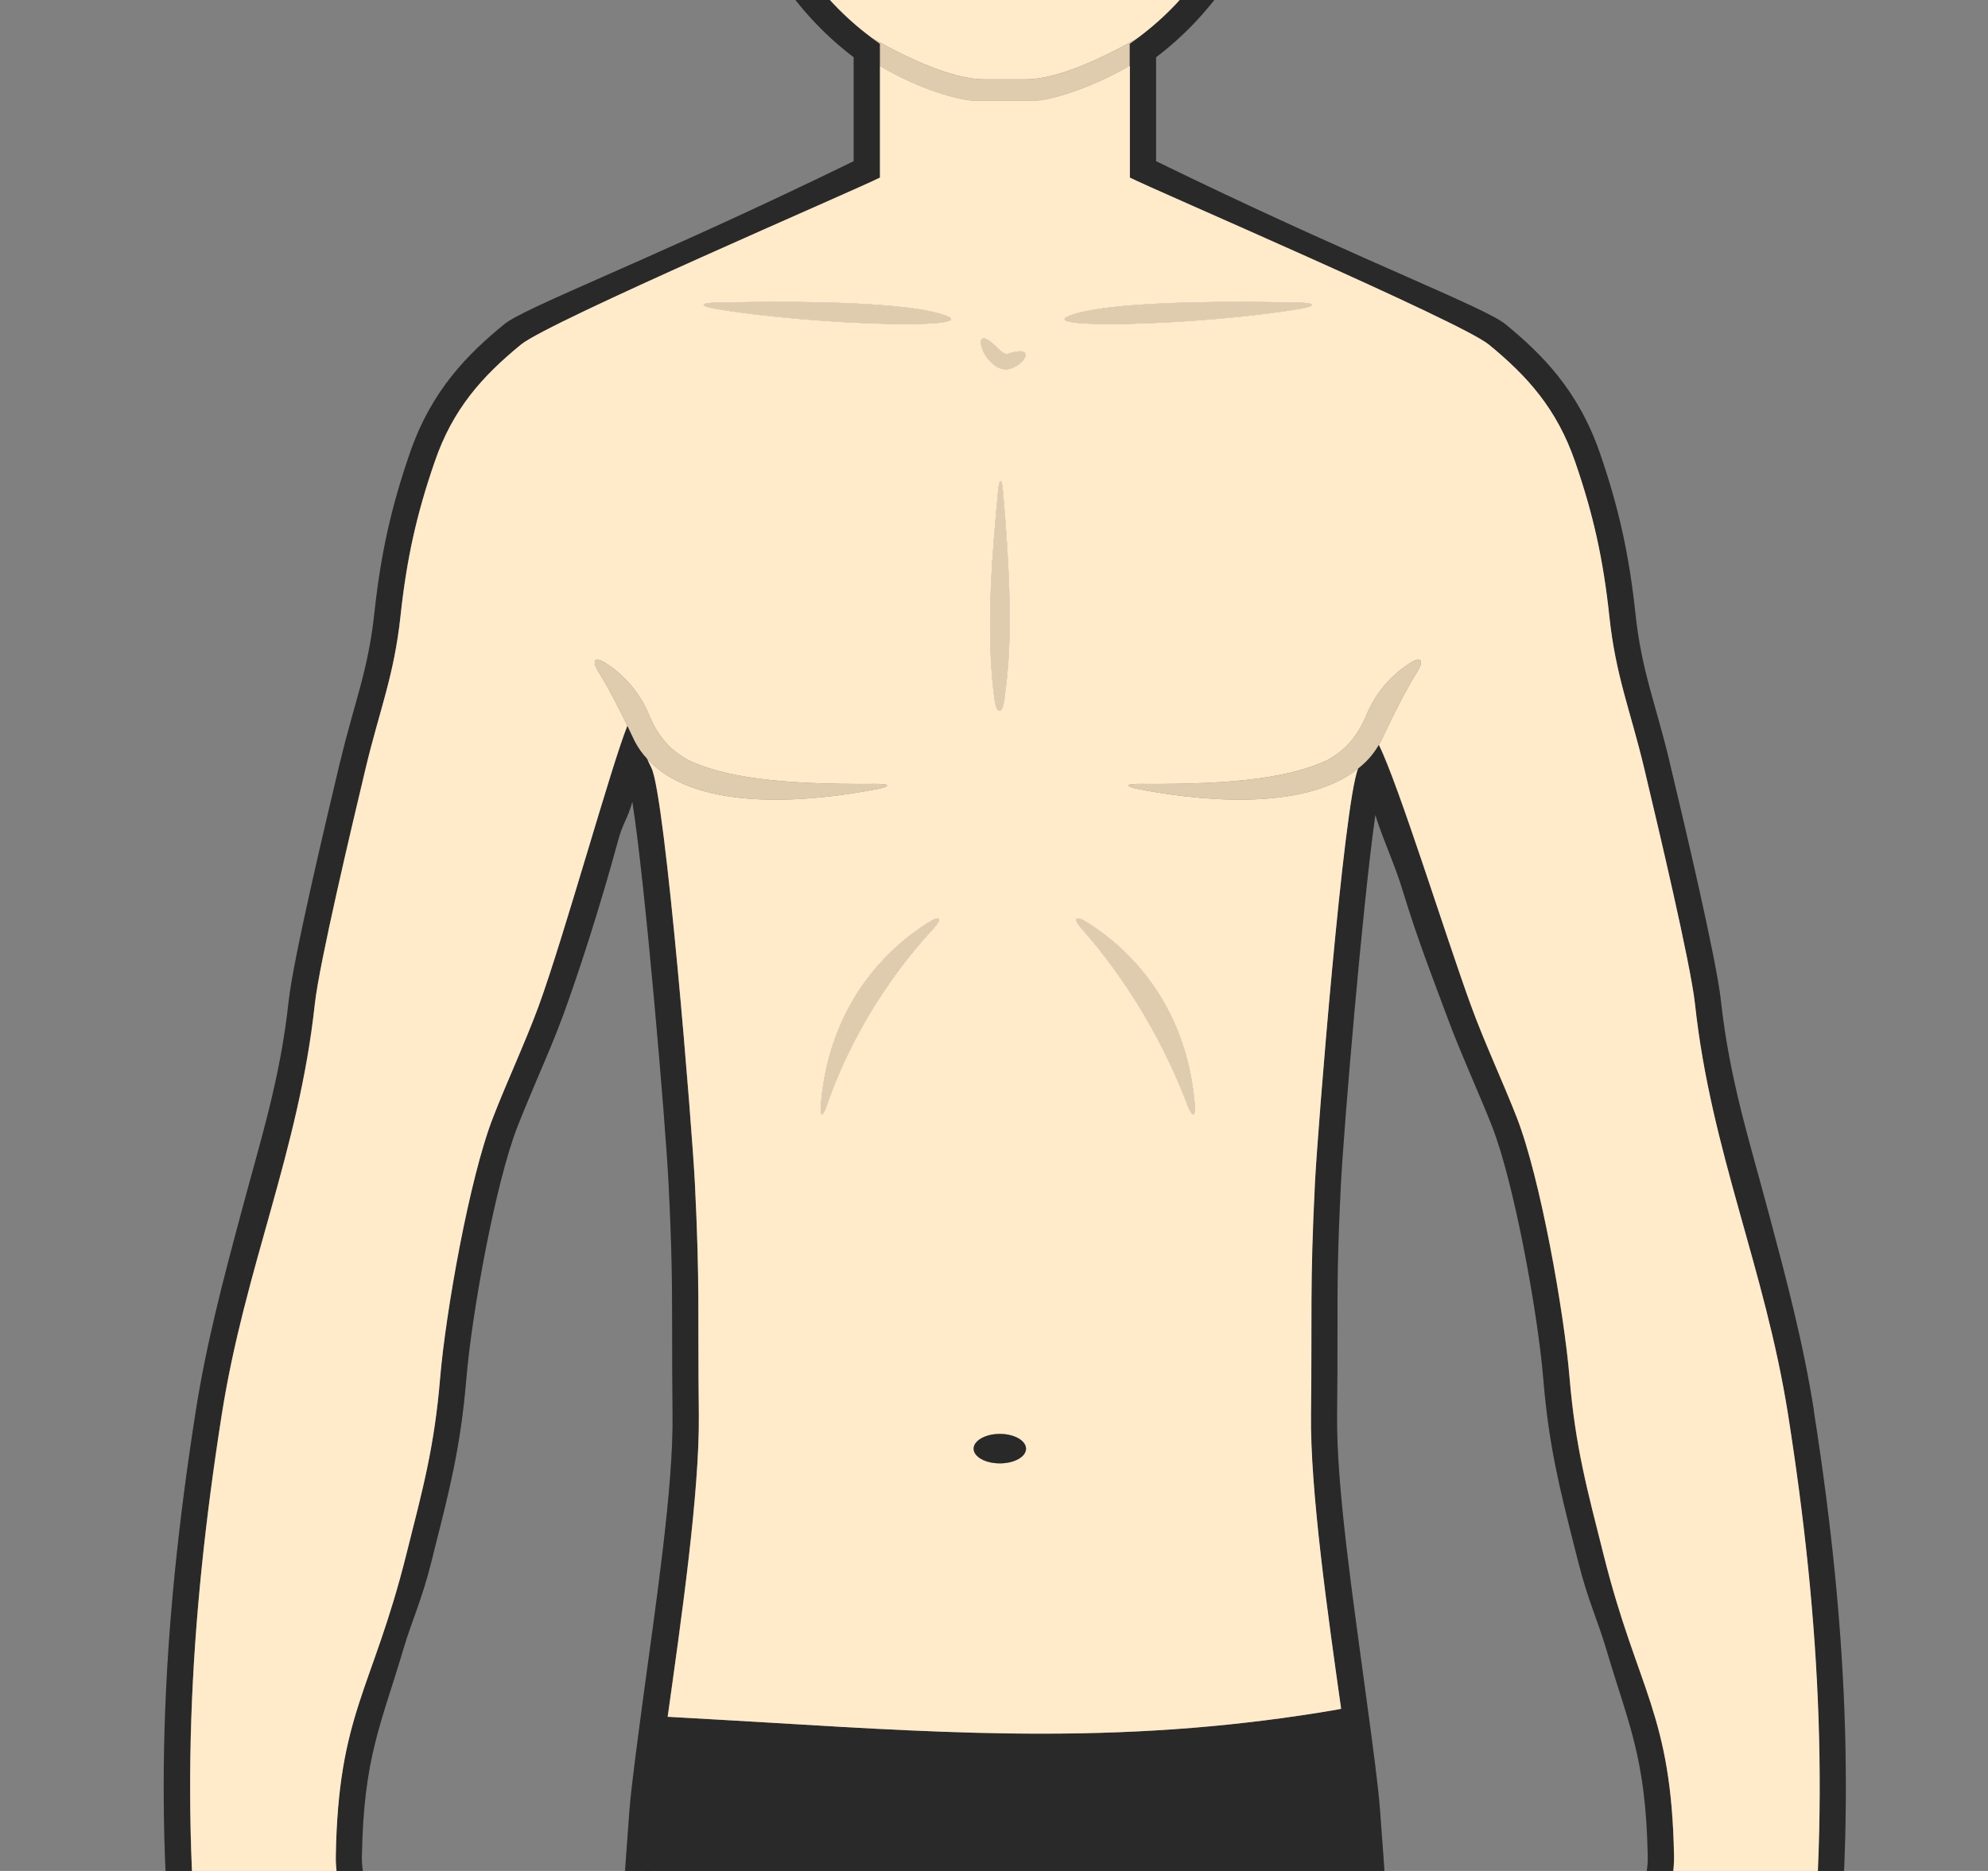 <svg width="85" height="80" viewBox="0 0 85 80" fill="none" xmlns="http://www.w3.org/2000/svg">
<rect x="0" y="0" width="85" height="80" fill="#808080" stroke="none"/>
<g clip-path="url(#clip0_8984_52243)">
<path d="M39.899 39.719C37.189 42.659 35.901 45.672 35.369 47.223C35.173 47.805 35.044 47.794 35.1 47.178C35.492 42.682 38.197 40.38 39.692 39.445C40.213 39.114 40.313 39.266 39.899 39.719Z" fill="white"/>
<path d="M30.531 13.194C29.926 13.087 29.943 12.958 30.564 12.941C32.888 12.886 38.197 12.829 40.207 13.418C42.609 14.117 34.904 13.944 30.531 13.194Z" fill="white"/>
<path d="M42.884 21.027C43.36 26.42 43.141 28.436 42.94 29.936C42.856 30.547 42.615 30.547 42.525 29.936C42.105 26.918 42.469 23.194 42.671 21.027C42.727 20.411 42.833 20.411 42.884 21.027Z" fill="white"/>
<path d="M43.869 61.945C43.869 62.292 43.371 62.572 42.749 62.572C42.128 62.572 41.629 62.292 41.629 61.945C41.629 61.598 42.133 61.312 42.749 61.312C43.365 61.312 43.869 61.598 43.869 61.945Z" fill="white"/>
<path d="M42.206 15.304C41.831 14.812 41.747 13.955 42.654 14.884C42.744 14.974 42.962 15.17 43.08 15.131C44.239 14.744 43.886 15.489 43.315 15.724C42.85 15.92 42.475 15.657 42.206 15.304Z" fill="white"/>
<path d="M51.081 47.179C51.132 47.795 50.981 47.812 50.762 47.235C50.169 45.661 48.791 42.587 46.266 39.737C45.857 39.272 45.963 39.115 46.49 39.446C47.985 40.381 50.69 42.682 51.081 47.179Z" fill="white"/>
<path d="M55.618 12.941C56.234 12.958 56.256 13.087 55.651 13.194C51.272 13.944 43.573 14.117 45.969 13.418C47.985 12.829 53.288 12.886 55.618 12.941Z" fill="white"/>
<path d="M56.748 -9.419C56.385 -7.33 55.046 -5.796 53.568 -5.611C52.616 -2.604 51.026 -0.135 48.657 1.624C47.072 2.52 45.191 3.393 43.847 3.393H42.083C40.744 3.393 38.863 2.52 37.278 1.624C34.904 -0.135 33.313 -2.604 32.367 -5.611C30.889 -5.796 29.55 -7.33 29.186 -9.419C28.89 -11.133 29.338 -12.757 30.239 -13.697C30.457 -12.689 30.771 -11.961 31.23 -11.838C31.662 -12.51 31.533 -17.645 31.572 -20.423C31.628 -20.647 31.689 -20.854 31.751 -21.061C38.868 -18.95 45.196 -25.541 52.129 -21.778C55.433 -19.98 54.072 -10.421 55.371 -11.866C55.511 -12.023 55.623 -12.796 55.713 -13.686C56.603 -12.751 57.04 -11.127 56.748 -9.419Z" fill="#FFEACA"/>
<path d="M51.659 -0.291C50.942 0.997 49.643 2.044 48.31 2.811C46.624 3.786 44.883 4.312 44.166 4.312H41.769C41.036 4.312 39.322 3.83 37.626 2.822C36.366 2.078 35.111 1.047 34.277 -0.291C34.277 -0.291 35.61 0.678 37.278 1.624C38.863 2.52 40.745 3.394 42.083 3.394H43.847C45.191 3.394 47.072 2.52 48.657 1.624C50.326 0.678 51.659 -0.291 51.659 -0.291Z" fill="#DFCBAD"/>
<path d="M58.938 90.185V90.426L58.692 90.459C58.692 90.459 58.658 90.465 58.602 90.471C58.266 90.515 56.984 90.678 55.264 90.835C53.265 91.019 50.678 91.199 48.276 91.199C46.887 91.199 45.683 91.137 44.687 91.019C44.435 90.986 44.205 90.958 43.981 90.919L43.768 90.879L43.751 90.661C43.628 89.127 43.483 88.936 43.483 88.936H42.379C42.379 88.936 42.307 89.043 42.234 90.627V90.851L42.004 90.891C41.775 90.93 41.534 90.963 41.282 90.997C40.246 91.126 38.986 91.193 37.524 91.193C33.073 91.193 28.022 90.577 27.327 90.487C27.277 90.487 27.249 90.482 27.243 90.482L26.991 90.448L27.019 89.446C27.154 84.232 27.215 82.076 27.854 77.451C27.893 77.177 27.882 76.807 27.87 76.387C27.848 75.626 27.82 74.685 28.044 73.615L28.094 73.386L28.335 73.397C28.408 73.402 28.475 73.402 28.548 73.408C30.082 73.492 31.566 73.582 33.017 73.666C36.992 73.906 40.75 74.13 44.53 74.13C49.043 74.13 53.041 73.806 57.118 73.111L57.342 73.066H57.381L57.437 73.324C57.835 75.183 58.109 76.6 58.176 77.468C58.3 79.125 58.412 80.464 58.501 81.6C58.798 85.201 58.927 86.842 58.938 90.185Z" fill="#333333"/>
<path d="M58.938 90.185V90.426L58.692 90.459C58.692 90.459 58.658 90.465 58.602 90.471C58.266 90.515 56.984 90.678 55.264 90.835C53.265 91.019 50.678 91.199 48.276 91.199C46.887 91.199 45.683 91.137 44.687 91.019C44.435 90.986 44.205 90.958 43.981 90.919L43.768 90.879L43.751 90.661C43.628 89.127 43.483 88.936 43.483 88.936H42.379C42.379 88.936 42.307 89.043 42.234 90.627V90.851L42.004 90.891C41.775 90.93 41.534 90.963 41.282 90.997C40.246 91.126 38.986 91.193 37.524 91.193C33.073 91.193 28.022 90.577 27.327 90.487C27.277 90.487 27.249 90.482 27.243 90.482L26.991 90.448L27.019 89.446C27.154 84.232 27.215 82.076 27.854 77.451C27.893 77.177 27.882 76.807 27.87 76.387C27.848 75.626 27.82 74.685 28.044 73.615L28.094 73.386L28.335 73.397C28.408 73.402 28.475 73.402 28.548 73.408C30.082 73.492 31.566 73.582 33.017 73.666C36.992 73.906 40.75 74.13 44.53 74.13C49.043 74.13 53.041 73.806 57.118 73.111L57.342 73.066H57.381L57.437 73.324C57.835 75.183 58.109 76.6 58.176 77.468C58.3 79.125 58.412 80.464 58.501 81.6C58.798 85.201 58.927 86.842 58.938 90.185Z" fill="black" fill-opacity="0.2"/>
<path d="M77.558 60.327C77.099 57.398 76.359 54.626 75.643 51.949C74.775 48.69 73.952 46.165 73.582 42.805C73.386 40.996 71.986 35.088 71.381 32.568L71.365 32.49C70.782 30.065 70.183 28.676 69.925 26.235C69.651 23.692 69.209 21.693 68.397 19.347C67.467 16.67 65.91 15.13 64.37 13.865C63.497 13.154 58.603 11.3 50.981 7.643C50.365 7.347 49.822 7.083 49.43 6.893V2.447C51.698 0.728 53.378 -1.663 54.436 -4.671C56.111 -5.242 57.466 -7.006 57.852 -9.229C58.261 -11.614 57.471 -13.882 55.931 -14.98L55.993 -15.904C55.993 -15.904 55.999 -15.954 55.999 -15.976C55.999 -16.301 55.993 -16.615 55.971 -16.934C55.976 -16.94 55.976 -16.945 55.971 -16.956C55.797 -20.944 54.532 -24.27 52.28 -26.633C50.119 -28.901 47.162 -30.15 43.965 -30.15H41.966C38.768 -30.15 35.817 -28.901 33.656 -26.633C31.225 -24.079 29.937 -20.4 29.937 -15.976C29.937 -15.954 29.937 -15.926 29.937 -15.904L29.948 -15.691C29.948 -15.64 29.954 -15.59 29.965 -15.54L29.999 -14.98C28.459 -13.882 27.669 -11.614 28.078 -9.229C28.465 -7.006 29.82 -5.242 31.494 -4.671C32.552 -1.663 34.232 0.728 36.5 2.447V6.893C36.108 7.083 35.565 7.347 34.949 7.643C27.328 11.3 22.433 13.154 21.56 13.865C20.014 15.13 18.463 16.67 17.534 19.347C16.722 21.693 16.279 23.692 16.005 26.235C15.742 28.676 15.143 30.065 14.566 32.49L14.543 32.568C13.944 35.088 12.539 40.996 12.343 42.805C11.979 46.165 11.155 48.69 10.288 51.949C9.571 54.626 8.832 57.398 8.372 60.327C6.849 70.025 6.586 78.022 7.622 86.629C7.891 88.846 8.372 91.915 9.168 93.948C9.414 94.569 10.03 95.74 10.64 96.876L10.842 97.263C11.385 98.288 11.861 99.111 12.332 99.856C12.382 99.934 12.438 100.035 12.505 100.147C13.009 101.003 13.692 102.179 14.835 102.179C14.975 102.179 15.109 102.163 15.243 102.123C15.803 101.972 16.246 101.619 16.526 101.11C17.355 99.632 16.599 97.028 15.798 94.272C15.68 93.864 15.546 93.399 15.417 92.929C15.787 93.5 16.24 94.009 16.755 94.233C17.125 94.396 17.483 94.48 17.819 94.48C18.34 94.48 18.794 94.278 19.107 93.92C19.348 93.645 19.606 93.153 19.494 92.357C19.494 92.341 19.488 92.324 19.488 92.301C19.454 92.122 18.637 87.85 18.458 86.987C17.842 83.986 16.929 82.575 16.257 81.55C15.725 80.721 15.456 80.307 15.473 79.366C15.546 75.138 16.296 73.732 17.242 70.529C17.612 69.281 18.032 68.429 18.441 66.794L18.609 66.117C19.242 63.625 19.695 61.822 19.936 58.988C20.182 56.031 21.207 50.521 22.12 48.186C22.361 47.565 22.646 46.898 22.943 46.187C23.341 45.263 23.75 44.3 24.08 43.404C24.713 41.673 25.631 38.874 26.437 35.906C26.628 35.2 26.84 34.998 27.037 34.282C27.58 37.686 28.465 48.091 28.588 50.656C28.733 53.601 28.733 54.721 28.739 56.838C28.739 57.868 28.739 59.033 28.756 60.489C28.795 63.586 28.05 68.536 27.507 72.556C27.233 74.617 26.992 76.398 26.913 77.406C26.017 89.177 25.917 97.089 26.577 103.865C26.852 106.732 28.19 129.339 27.91 131.114C27.658 132.726 27.473 134.916 27.35 137.794C27.064 144.469 27.854 149.285 28.689 155.574C28.857 156.85 29.03 158.144 29.198 159.466C29.372 160.871 29.573 162.349 29.786 163.85C29.965 167.512 29.943 173.314 29.12 174.96C28.705 175.783 28.341 176.674 27.988 177.531C27.266 179.289 26.521 181.109 25.429 182.15C24.556 182.979 24.153 183.858 24.231 184.754C24.337 185.936 25.267 186.574 25.373 186.641C25.452 186.697 25.541 186.742 25.637 186.77C25.984 186.888 26.678 187 29.159 187C32.328 187 36.562 186.798 37.967 186.697C38.09 186.731 38.236 186.753 38.404 186.753C38.986 186.753 40.017 186.457 40.442 184.463C40.627 183.595 40.23 182.632 39.765 181.512C39.434 180.722 39.059 179.821 38.925 178.986C38.152 174.255 38.382 172.619 39.233 164.466C39.479 162.109 39.787 159.18 40.134 155.574C40.571 151.021 40.644 147.616 40.622 142.224C40.599 135.734 40.19 132.088 39.972 130.128C39.894 129.445 39.838 128.947 39.838 128.65C39.832 128.375 39.815 127.927 39.787 127.306C39.681 125.01 40.028 120.222 40.487 117.316C41.182 112.914 41.82 100.32 42.094 96.764C42.184 95.6 42.352 92.229 42.531 88.936C42.615 87.39 42.699 85.862 42.772 84.585H41.635C41.635 84.585 41.495 87.217 41.277 90.997C40.795 99.458 39.927 113.681 39.384 117.142C38.791 120.9 38.701 127.356 38.718 128.661C38.729 129.96 39.468 133.404 39.502 142.224C39.524 147.028 39.474 150.696 39.02 155.467C37.502 171.332 36.786 172.855 37.822 179.171C38.152 181.198 39.563 183.226 39.35 184.228C39.099 185.415 38.684 185.639 38.404 185.639C38.253 185.639 38.141 185.572 38.118 185.561C37.867 185.583 37.262 185.622 36.439 185.667C36.097 185.684 35.722 185.701 35.319 185.723C34.624 185.751 33.857 185.785 33.051 185.813C32.76 185.818 32.468 185.824 32.172 185.835C31.539 185.852 30.9 185.863 30.279 185.869C30.032 185.874 29.786 185.88 29.545 185.874C29.416 185.88 29.288 185.88 29.159 185.88C28.722 185.88 28.308 185.874 27.933 185.863C27.658 185.863 27.406 185.852 27.182 185.841C26.605 185.818 26.185 185.773 25.984 185.706C25.984 185.706 24.405 184.67 26.202 182.957C27.882 181.361 28.711 178.522 29.808 176.108C29.909 175.884 30.01 175.671 30.116 175.464C30.363 174.971 30.548 174.227 30.676 173.347C31.214 169.702 30.9 163.744 30.9 163.744C30.693 162.271 30.492 160.798 30.307 159.326C29.327 151.508 28.128 145.757 28.47 137.845C28.554 135.834 28.711 133.264 29.019 131.287C29.428 128.661 28.179 108.759 27.692 103.759C27.339 100.147 27.182 96.003 27.322 90.487C27.417 86.842 27.647 82.591 28.033 77.49C28.101 76.605 28.297 75.144 28.543 73.408C29.108 69.359 29.915 63.804 29.876 60.478C29.825 56.048 29.926 55.023 29.708 50.6C29.607 48.472 28.448 33.996 27.843 32.82C27.781 32.703 27.725 32.579 27.669 32.451C27.44 31.935 27.227 31.32 27.042 30.703C27.037 30.681 27.025 30.67 27.02 30.67C26.98 30.67 26.913 30.799 26.818 31.034C26.129 32.742 24.113 40.044 23.027 43.017C22.462 44.557 21.644 46.31 21.078 47.777C20.065 50.37 19.051 56.127 18.816 58.893C18.57 61.878 18.077 63.653 17.355 66.52C15.91 72.276 14.459 73.268 14.353 79.349C14.303 82.082 16.279 81.947 17.366 87.211C17.539 88.079 18.385 92.514 18.385 92.514C18.474 93.119 18.206 93.36 17.819 93.36C17.634 93.36 17.416 93.304 17.203 93.209C16.475 92.895 15.63 91.019 15.395 90.269C15.199 89.619 15.199 89.311 14.655 89.311C14.594 89.311 14.521 89.317 14.443 89.328C11.912 89.591 17.864 100.231 14.941 101.048C14.907 101.059 14.868 101.059 14.835 101.059C14.23 101.059 13.603 99.766 13.278 99.256C12.763 98.444 12.287 97.599 11.833 96.736C11.469 96.053 10.495 94.267 10.209 93.539C9.464 91.629 8.994 88.667 8.736 86.494C7.656 77.501 8.076 69.415 9.476 60.5C10.467 54.184 12.774 49.245 13.457 42.928C13.647 41.192 15.042 35.318 15.635 32.826C16.223 30.367 16.845 28.895 17.119 26.352C17.377 23.945 17.797 22.007 18.592 19.717C19.359 17.494 20.602 16.099 22.271 14.733C23.481 13.742 36.601 8.114 37.62 7.593V1.876C37.502 1.792 37.385 1.708 37.273 1.624C34.899 -0.135 33.308 -2.604 32.362 -5.611C30.884 -5.796 29.545 -7.33 29.181 -9.419C28.884 -11.133 29.332 -12.757 30.234 -13.697C30.503 -13.983 30.816 -14.207 31.164 -14.347L31.052 -15.976C31.052 -17.623 31.236 -19.101 31.567 -20.423C31.623 -20.647 31.684 -20.854 31.746 -21.061C33.381 -26.493 37.67 -29.03 41.96 -29.03H43.959C49.425 -29.03 54.873 -24.925 54.873 -15.976L54.761 -14.347C55.114 -14.201 55.428 -13.977 55.708 -13.686C56.598 -12.751 57.035 -11.127 56.743 -9.419C56.379 -7.33 55.041 -5.796 53.563 -5.611C52.611 -2.604 51.02 -0.135 48.652 1.624C48.54 1.708 48.422 1.792 48.304 1.876V7.593C49.318 8.114 62.444 13.742 63.654 14.733C65.322 16.099 66.56 17.494 67.333 19.717C68.128 22.007 68.548 23.945 68.805 26.352C69.074 28.895 69.701 30.367 70.289 32.826C70.883 35.318 72.277 41.192 72.468 42.928C73.151 49.245 75.452 54.184 76.449 60.5C77.849 69.415 78.269 77.501 77.188 86.494C76.931 88.667 76.46 91.629 75.71 93.539C75.43 94.267 74.456 96.053 74.092 96.736C73.638 97.599 73.162 98.444 72.647 99.256C72.322 99.766 71.689 101.059 71.09 101.059C71.051 101.059 71.017 101.059 70.978 101.048C68.061 100.231 74.013 89.591 71.482 89.328C71.398 89.317 71.331 89.311 71.264 89.311C70.726 89.311 70.726 89.619 70.525 90.269C70.295 91.019 69.444 92.895 68.721 93.209C68.503 93.304 68.29 93.36 68.105 93.36C67.719 93.36 67.45 93.119 67.534 92.514C67.534 92.514 68.38 88.079 68.559 87.211C69.645 81.947 71.617 82.082 71.572 79.349C71.46 73.268 70.015 72.276 68.57 66.52C67.848 63.653 67.355 61.878 67.103 58.893C66.873 56.127 65.86 50.37 64.846 47.777C64.275 46.31 63.458 44.557 62.898 43.017C61.834 40.111 59.779 33.492 58.95 31.846C58.827 31.605 58.731 31.471 58.67 31.471C58.647 31.471 58.631 31.488 58.619 31.527C58.451 32.003 58.272 32.451 58.082 32.82C58.076 32.831 58.071 32.843 58.065 32.859C57.455 34.282 56.318 48.494 56.217 50.6C55.999 55.023 56.099 56.048 56.049 60.478C56.01 63.714 56.771 69.057 57.337 73.066C57.6 74.953 57.819 76.549 57.891 77.49C58.278 82.58 58.507 86.825 58.597 90.47C58.742 95.997 58.586 100.141 58.233 103.759C57.746 108.759 56.497 128.661 56.906 131.287C57.214 133.264 57.365 135.834 57.455 137.845C57.796 145.757 56.598 151.508 55.618 159.326C55.433 160.798 55.231 162.271 55.024 163.744C55.024 163.744 54.7 169.814 55.265 173.448C55.388 174.288 55.568 174.988 55.803 175.464C56.111 176.08 56.396 176.735 56.671 177.402C56.682 177.419 56.687 177.441 56.693 177.458C57.544 179.518 58.351 181.652 59.722 182.957C61.52 184.67 59.935 185.706 59.935 185.706C59.717 185.779 59.235 185.824 58.586 185.852C58.356 185.857 58.11 185.869 57.841 185.869C57.505 185.88 57.147 185.88 56.766 185.88C56.592 185.88 56.413 185.88 56.228 185.874C55.987 185.874 55.741 185.874 55.495 185.869C54.867 185.863 54.229 185.846 53.596 185.829C53.3 185.829 53.008 185.813 52.723 185.807C51.916 185.779 51.144 185.745 50.455 185.717C50.046 185.695 49.665 185.678 49.329 185.656C48.584 185.617 48.036 185.583 47.806 185.561C47.784 185.572 47.672 185.639 47.521 185.639C47.241 185.639 46.826 185.415 46.574 184.228C46.361 183.226 47.773 181.198 48.103 179.171C49.139 172.855 48.422 171.332 46.905 155.467C46.445 150.696 46.401 147.028 46.417 142.224C46.457 133.404 47.196 129.96 47.207 128.661C47.218 127.356 47.134 120.9 46.541 117.142C45.997 113.687 45.152 99.48 44.681 91.019C44.469 87.222 44.334 84.585 44.334 84.585H43.158C43.237 85.856 43.326 87.39 43.41 88.936C43.595 92.195 43.774 95.532 43.864 96.692C44.138 100.248 44.743 112.914 45.437 117.316C45.891 120.222 46.238 125.01 46.137 127.306C46.109 127.927 46.087 128.375 46.087 128.65C46.081 128.947 46.031 129.445 45.953 130.128C45.734 132.088 45.325 135.734 45.297 142.224C45.281 147.616 45.353 151.021 45.79 155.574C46.132 159.18 46.44 162.109 46.686 164.466C47.543 172.619 47.773 174.255 47 178.986C46.86 179.821 46.49 180.722 46.16 181.512C45.695 182.632 45.292 183.595 45.477 184.463C45.902 186.457 46.938 186.753 47.521 186.753C47.689 186.753 47.834 186.731 47.957 186.697C49.363 186.798 53.596 187 56.766 187C59.246 187 59.935 186.888 60.282 186.77C60.378 186.742 60.467 186.697 60.551 186.641C60.658 186.574 61.582 185.936 61.688 184.754C61.772 183.858 61.369 182.979 60.495 182.15C59.403 181.109 58.659 179.289 57.931 177.531C57.583 176.674 57.219 175.783 56.805 174.96C55.982 173.314 55.959 167.512 56.139 163.85C56.351 162.349 56.553 160.871 56.727 159.466C56.895 158.144 57.068 156.85 57.236 155.574C58.071 149.285 58.86 144.469 58.575 137.794C58.446 134.916 58.267 132.726 58.015 131.114C57.735 129.339 59.067 106.732 59.347 103.865C60.008 97.089 59.902 89.177 59.006 77.406C58.933 76.398 58.692 74.617 58.412 72.556C57.875 68.536 57.13 63.586 57.169 60.489C57.186 59.033 57.186 57.868 57.186 56.838C57.186 54.721 57.186 53.601 57.331 50.656C57.455 48.22 58.255 38.717 58.804 34.847C59.185 36.046 59.611 36.886 59.974 38.078C60.652 40.307 61.352 42.054 61.845 43.398C62.175 44.3 62.584 45.263 62.976 46.187C63.278 46.898 63.564 47.565 63.805 48.186C64.718 50.521 65.742 56.031 65.989 58.988C66.224 61.822 66.683 63.625 67.31 66.117L67.484 66.794C67.893 68.429 68.313 69.281 68.682 70.529C69.629 73.732 70.373 75.138 70.452 79.366C70.469 80.307 70.2 80.721 69.662 81.55C68.996 82.575 68.083 83.986 67.461 86.987C67.282 87.85 66.47 92.122 66.437 92.301C66.431 92.324 66.431 92.341 66.425 92.357C66.319 93.153 66.577 93.645 66.817 93.92C67.131 94.278 67.585 94.48 68.105 94.48C68.441 94.48 68.8 94.396 69.169 94.233C69.684 94.009 70.138 93.5 70.508 92.929C70.379 93.399 70.239 93.864 70.121 94.272C69.326 97.028 68.57 99.632 69.393 101.11C69.679 101.619 70.121 101.972 70.681 102.123C70.81 102.163 70.95 102.179 71.09 102.179C72.227 102.179 72.916 101.003 73.42 100.147C73.481 100.035 73.543 99.934 73.593 99.856C74.064 99.111 74.534 98.288 75.083 97.263L75.284 96.876C75.895 95.74 76.511 94.569 76.757 93.948C77.552 91.915 78.034 88.846 78.303 86.629C79.333 78.022 79.075 70.025 77.552 60.327H77.558ZM42.968 81.852C42.917 82.395 42.85 83.375 42.778 84.585H43.164C43.086 83.375 43.018 82.401 42.968 81.852ZM31.589 -21.106C31.589 -20.904 31.578 -20.675 31.572 -20.428C31.628 -20.647 31.69 -20.854 31.752 -21.061C31.696 -21.072 31.645 -21.089 31.589 -21.106Z" fill="#333333"/>
<path d="M77.558 60.327C77.099 57.398 76.359 54.626 75.643 51.949C74.775 48.69 73.952 46.165 73.582 42.805C73.386 40.996 71.986 35.088 71.381 32.568L71.365 32.49C70.782 30.065 70.183 28.676 69.925 26.235C69.651 23.692 69.209 21.693 68.397 19.347C67.467 16.67 65.91 15.13 64.37 13.865C63.497 13.154 58.603 11.3 50.981 7.643C50.365 7.347 49.822 7.083 49.43 6.893V2.447C51.698 0.728 53.378 -1.663 54.436 -4.671C56.111 -5.242 57.466 -7.006 57.852 -9.229C58.261 -11.614 57.471 -13.882 55.931 -14.98L55.993 -15.904C55.993 -15.904 55.999 -15.954 55.999 -15.976C55.999 -16.301 55.993 -16.615 55.971 -16.934C55.976 -16.94 55.976 -16.945 55.971 -16.956C55.797 -20.944 54.532 -24.27 52.28 -26.633C50.119 -28.901 47.162 -30.15 43.965 -30.15H41.966C38.768 -30.15 35.817 -28.901 33.656 -26.633C31.225 -24.079 29.937 -20.4 29.937 -15.976C29.937 -15.954 29.937 -15.926 29.937 -15.904L29.948 -15.691C29.948 -15.64 29.954 -15.59 29.965 -15.54L29.999 -14.98C28.459 -13.882 27.669 -11.614 28.078 -9.229C28.465 -7.006 29.82 -5.242 31.494 -4.671C32.552 -1.663 34.232 0.728 36.5 2.447V6.893C36.108 7.083 35.565 7.347 34.949 7.643C27.328 11.3 22.433 13.154 21.56 13.865C20.014 15.13 18.463 16.67 17.534 19.347C16.722 21.693 16.279 23.692 16.005 26.235C15.742 28.676 15.143 30.065 14.566 32.49L14.543 32.568C13.944 35.088 12.539 40.996 12.343 42.805C11.979 46.165 11.155 48.69 10.288 51.949C9.571 54.626 8.832 57.398 8.372 60.327C6.849 70.025 6.586 78.022 7.622 86.629C7.891 88.846 8.372 91.915 9.168 93.948C9.414 94.569 10.03 95.74 10.64 96.876L10.842 97.263C11.385 98.288 11.861 99.111 12.332 99.856C12.382 99.934 12.438 100.035 12.505 100.147C13.009 101.003 13.692 102.179 14.835 102.179C14.975 102.179 15.109 102.163 15.243 102.123C15.803 101.972 16.246 101.619 16.526 101.11C17.355 99.632 16.599 97.028 15.798 94.272C15.68 93.864 15.546 93.399 15.417 92.929C15.787 93.5 16.24 94.009 16.755 94.233C17.125 94.396 17.483 94.48 17.819 94.48C18.34 94.48 18.794 94.278 19.107 93.92C19.348 93.645 19.606 93.153 19.494 92.357C19.494 92.341 19.488 92.324 19.488 92.301C19.454 92.122 18.637 87.85 18.458 86.987C17.842 83.986 16.929 82.575 16.257 81.55C15.725 80.721 15.456 80.307 15.473 79.366C15.546 75.138 16.296 73.732 17.242 70.529C17.612 69.281 18.032 68.429 18.441 66.794L18.609 66.117C19.242 63.625 19.695 61.822 19.936 58.988C20.182 56.031 21.207 50.521 22.12 48.186C22.361 47.565 22.646 46.898 22.943 46.187C23.341 45.263 23.75 44.3 24.08 43.404C24.713 41.673 25.631 38.874 26.437 35.906C26.628 35.2 26.84 34.998 27.037 34.282C27.58 37.686 28.465 48.091 28.588 50.656C28.733 53.601 28.733 54.721 28.739 56.838C28.739 57.868 28.739 59.033 28.756 60.489C28.795 63.586 28.05 68.536 27.507 72.556C27.233 74.617 26.992 76.398 26.913 77.406C26.017 89.177 25.917 97.089 26.577 103.865C26.852 106.732 28.19 129.339 27.91 131.114C27.658 132.726 27.473 134.916 27.35 137.794C27.064 144.469 27.854 149.285 28.689 155.574C28.857 156.85 29.03 158.144 29.198 159.466C29.372 160.871 29.573 162.349 29.786 163.85C29.965 167.512 29.943 173.314 29.12 174.96C28.705 175.783 28.341 176.674 27.988 177.531C27.266 179.289 26.521 181.109 25.429 182.15C24.556 182.979 24.153 183.858 24.231 184.754C24.337 185.936 25.267 186.574 25.373 186.641C25.452 186.697 25.541 186.742 25.637 186.77C25.984 186.888 26.678 187 29.159 187C32.328 187 36.562 186.798 37.967 186.697C38.09 186.731 38.236 186.753 38.404 186.753C38.986 186.753 40.017 186.457 40.442 184.463C40.627 183.595 40.23 182.632 39.765 181.512C39.434 180.722 39.059 179.821 38.925 178.986C38.152 174.255 38.382 172.619 39.233 164.466C39.479 162.109 39.787 159.18 40.134 155.574C40.571 151.021 40.644 147.616 40.622 142.224C40.599 135.734 40.19 132.088 39.972 130.128C39.894 129.445 39.838 128.947 39.838 128.65C39.832 128.375 39.815 127.927 39.787 127.306C39.681 125.01 40.028 120.222 40.487 117.316C41.182 112.914 41.82 100.32 42.094 96.764C42.184 95.6 42.352 92.229 42.531 88.936C42.615 87.39 42.699 85.862 42.772 84.585H41.635C41.635 84.585 41.495 87.217 41.277 90.997C40.795 99.458 39.927 113.681 39.384 117.142C38.791 120.9 38.701 127.356 38.718 128.661C38.729 129.96 39.468 133.404 39.502 142.224C39.524 147.028 39.474 150.696 39.02 155.467C37.502 171.332 36.786 172.855 37.822 179.171C38.152 181.198 39.563 183.226 39.35 184.228C39.099 185.415 38.684 185.639 38.404 185.639C38.253 185.639 38.141 185.572 38.118 185.561C37.867 185.583 37.262 185.622 36.439 185.667C36.097 185.684 35.722 185.701 35.319 185.723C34.624 185.751 33.857 185.785 33.051 185.813C32.76 185.818 32.468 185.824 32.172 185.835C31.539 185.852 30.9 185.863 30.279 185.869C30.032 185.874 29.786 185.88 29.545 185.874C29.416 185.88 29.288 185.88 29.159 185.88C28.722 185.88 28.308 185.874 27.933 185.863C27.658 185.863 27.406 185.852 27.182 185.841C26.605 185.818 26.185 185.773 25.984 185.706C25.984 185.706 24.405 184.67 26.202 182.957C27.882 181.361 28.711 178.522 29.808 176.108C29.909 175.884 30.01 175.671 30.116 175.464C30.363 174.971 30.548 174.227 30.676 173.347C31.214 169.702 30.9 163.744 30.9 163.744C30.693 162.271 30.492 160.798 30.307 159.326C29.327 151.508 28.128 145.757 28.47 137.845C28.554 135.834 28.711 133.264 29.019 131.287C29.428 128.661 28.179 108.759 27.692 103.759C27.339 100.147 27.182 96.003 27.322 90.487C27.417 86.842 27.647 82.591 28.033 77.49C28.101 76.605 28.297 75.144 28.543 73.408C29.108 69.359 29.915 63.804 29.876 60.478C29.825 56.048 29.926 55.023 29.708 50.6C29.607 48.472 28.448 33.996 27.843 32.82C27.781 32.703 27.725 32.579 27.669 32.451C27.44 31.935 27.227 31.32 27.042 30.703C27.037 30.681 27.025 30.67 27.02 30.67C26.98 30.67 26.913 30.799 26.818 31.034C26.129 32.742 24.113 40.044 23.027 43.017C22.462 44.557 21.644 46.31 21.078 47.777C20.065 50.37 19.051 56.127 18.816 58.893C18.57 61.878 18.077 63.653 17.355 66.52C15.91 72.276 14.459 73.268 14.353 79.349C14.303 82.082 16.279 81.947 17.366 87.211C17.539 88.079 18.385 92.514 18.385 92.514C18.474 93.119 18.206 93.36 17.819 93.36C17.634 93.36 17.416 93.304 17.203 93.209C16.475 92.895 15.63 91.019 15.395 90.269C15.199 89.619 15.199 89.311 14.655 89.311C14.594 89.311 14.521 89.317 14.443 89.328C11.912 89.591 17.864 100.231 14.941 101.048C14.907 101.059 14.868 101.059 14.835 101.059C14.23 101.059 13.603 99.766 13.278 99.256C12.763 98.444 12.287 97.599 11.833 96.736C11.469 96.053 10.495 94.267 10.209 93.539C9.464 91.629 8.994 88.667 8.736 86.494C7.656 77.501 8.076 69.415 9.476 60.5C10.467 54.184 12.774 49.245 13.457 42.928C13.647 41.192 15.042 35.318 15.635 32.826C16.223 30.367 16.845 28.895 17.119 26.352C17.377 23.945 17.797 22.007 18.592 19.717C19.359 17.494 20.602 16.099 22.271 14.733C23.481 13.742 36.601 8.114 37.62 7.593V1.876C37.502 1.792 37.385 1.708 37.273 1.624C34.899 -0.135 33.308 -2.604 32.362 -5.611C30.884 -5.796 29.545 -7.33 29.181 -9.419C28.884 -11.133 29.332 -12.757 30.234 -13.697C30.503 -13.983 30.816 -14.207 31.164 -14.347L31.052 -15.976C31.052 -17.623 31.236 -19.101 31.567 -20.423C31.623 -20.647 31.684 -20.854 31.746 -21.061C33.381 -26.493 37.67 -29.03 41.96 -29.03H43.959C49.425 -29.03 54.873 -24.925 54.873 -15.976L54.761 -14.347C55.114 -14.201 55.428 -13.977 55.708 -13.686C56.598 -12.751 57.035 -11.127 56.743 -9.419C56.379 -7.33 55.041 -5.796 53.563 -5.611C52.611 -2.604 51.02 -0.135 48.652 1.624C48.54 1.708 48.422 1.792 48.304 1.876V7.593C49.318 8.114 62.444 13.742 63.654 14.733C65.322 16.099 66.56 17.494 67.333 19.717C68.128 22.007 68.548 23.945 68.805 26.352C69.074 28.895 69.701 30.367 70.289 32.826C70.883 35.318 72.277 41.192 72.468 42.928C73.151 49.245 75.452 54.184 76.449 60.5C77.849 69.415 78.269 77.501 77.188 86.494C76.931 88.667 76.46 91.629 75.71 93.539C75.43 94.267 74.456 96.053 74.092 96.736C73.638 97.599 73.162 98.444 72.647 99.256C72.322 99.766 71.689 101.059 71.09 101.059C71.051 101.059 71.017 101.059 70.978 101.048C68.061 100.231 74.013 89.591 71.482 89.328C71.398 89.317 71.331 89.311 71.264 89.311C70.726 89.311 70.726 89.619 70.525 90.269C70.295 91.019 69.444 92.895 68.721 93.209C68.503 93.304 68.29 93.36 68.105 93.36C67.719 93.36 67.45 93.119 67.534 92.514C67.534 92.514 68.38 88.079 68.559 87.211C69.645 81.947 71.617 82.082 71.572 79.349C71.46 73.268 70.015 72.276 68.57 66.52C67.848 63.653 67.355 61.878 67.103 58.893C66.873 56.127 65.86 50.37 64.846 47.777C64.275 46.31 63.458 44.557 62.898 43.017C61.834 40.111 59.779 33.492 58.95 31.846C58.827 31.605 58.731 31.471 58.67 31.471C58.647 31.471 58.631 31.488 58.619 31.527C58.451 32.003 58.272 32.451 58.082 32.82C58.076 32.831 58.071 32.843 58.065 32.859C57.455 34.282 56.318 48.494 56.217 50.6C55.999 55.023 56.099 56.048 56.049 60.478C56.01 63.714 56.771 69.057 57.337 73.066C57.6 74.953 57.819 76.549 57.891 77.49C58.278 82.58 58.507 86.825 58.597 90.47C58.742 95.997 58.586 100.141 58.233 103.759C57.746 108.759 56.497 128.661 56.906 131.287C57.214 133.264 57.365 135.834 57.455 137.845C57.796 145.757 56.598 151.508 55.618 159.326C55.433 160.798 55.231 162.271 55.024 163.744C55.024 163.744 54.7 169.814 55.265 173.448C55.388 174.288 55.568 174.988 55.803 175.464C56.111 176.08 56.396 176.735 56.671 177.402C56.682 177.419 56.687 177.441 56.693 177.458C57.544 179.518 58.351 181.652 59.722 182.957C61.52 184.67 59.935 185.706 59.935 185.706C59.717 185.779 59.235 185.824 58.586 185.852C58.356 185.857 58.11 185.869 57.841 185.869C57.505 185.88 57.147 185.88 56.766 185.88C56.592 185.88 56.413 185.88 56.228 185.874C55.987 185.874 55.741 185.874 55.495 185.869C54.867 185.863 54.229 185.846 53.596 185.829C53.3 185.829 53.008 185.813 52.723 185.807C51.916 185.779 51.144 185.745 50.455 185.717C50.046 185.695 49.665 185.678 49.329 185.656C48.584 185.617 48.036 185.583 47.806 185.561C47.784 185.572 47.672 185.639 47.521 185.639C47.241 185.639 46.826 185.415 46.574 184.228C46.361 183.226 47.773 181.198 48.103 179.171C49.139 172.855 48.422 171.332 46.905 155.467C46.445 150.696 46.401 147.028 46.417 142.224C46.457 133.404 47.196 129.96 47.207 128.661C47.218 127.356 47.134 120.9 46.541 117.142C45.997 113.687 45.152 99.48 44.681 91.019C44.469 87.222 44.334 84.585 44.334 84.585H43.158C43.237 85.856 43.326 87.39 43.41 88.936C43.595 92.195 43.774 95.532 43.864 96.692C44.138 100.248 44.743 112.914 45.437 117.316C45.891 120.222 46.238 125.01 46.137 127.306C46.109 127.927 46.087 128.375 46.087 128.65C46.081 128.947 46.031 129.445 45.953 130.128C45.734 132.088 45.325 135.734 45.297 142.224C45.281 147.616 45.353 151.021 45.79 155.574C46.132 159.18 46.44 162.109 46.686 164.466C47.543 172.619 47.773 174.255 47 178.986C46.86 179.821 46.49 180.722 46.16 181.512C45.695 182.632 45.292 183.595 45.477 184.463C45.902 186.457 46.938 186.753 47.521 186.753C47.689 186.753 47.834 186.731 47.957 186.697C49.363 186.798 53.596 187 56.766 187C59.246 187 59.935 186.888 60.282 186.77C60.378 186.742 60.467 186.697 60.551 186.641C60.658 186.574 61.582 185.936 61.688 184.754C61.772 183.858 61.369 182.979 60.495 182.15C59.403 181.109 58.659 179.289 57.931 177.531C57.583 176.674 57.219 175.783 56.805 174.96C55.982 173.314 55.959 167.512 56.139 163.85C56.351 162.349 56.553 160.871 56.727 159.466C56.895 158.144 57.068 156.85 57.236 155.574C58.071 149.285 58.86 144.469 58.575 137.794C58.446 134.916 58.267 132.726 58.015 131.114C57.735 129.339 59.067 106.732 59.347 103.865C60.008 97.089 59.902 89.177 59.006 77.406C58.933 76.398 58.692 74.617 58.412 72.556C57.875 68.536 57.13 63.586 57.169 60.489C57.186 59.033 57.186 57.868 57.186 56.838C57.186 54.721 57.186 53.601 57.331 50.656C57.455 48.22 58.255 38.717 58.804 34.847C59.185 36.046 59.611 36.886 59.974 38.078C60.652 40.307 61.352 42.054 61.845 43.398C62.175 44.3 62.584 45.263 62.976 46.187C63.278 46.898 63.564 47.565 63.805 48.186C64.718 50.521 65.742 56.031 65.989 58.988C66.224 61.822 66.683 63.625 67.31 66.117L67.484 66.794C67.893 68.429 68.313 69.281 68.682 70.529C69.629 73.732 70.373 75.138 70.452 79.366C70.469 80.307 70.2 80.721 69.662 81.55C68.996 82.575 68.083 83.986 67.461 86.987C67.282 87.85 66.47 92.122 66.437 92.301C66.431 92.324 66.431 92.341 66.425 92.357C66.319 93.153 66.577 93.645 66.817 93.92C67.131 94.278 67.585 94.48 68.105 94.48C68.441 94.48 68.8 94.396 69.169 94.233C69.684 94.009 70.138 93.5 70.508 92.929C70.379 93.399 70.239 93.864 70.121 94.272C69.326 97.028 68.57 99.632 69.393 101.11C69.679 101.619 70.121 101.972 70.681 102.123C70.81 102.163 70.95 102.179 71.09 102.179C72.227 102.179 72.916 101.003 73.42 100.147C73.481 100.035 73.543 99.934 73.593 99.856C74.064 99.111 74.534 98.288 75.083 97.263L75.284 96.876C75.895 95.74 76.511 94.569 76.757 93.948C77.552 91.915 78.034 88.846 78.303 86.629C79.333 78.022 79.075 70.025 77.552 60.327H77.558ZM42.968 81.852C42.917 82.395 42.85 83.375 42.778 84.585H43.164C43.086 83.375 43.018 82.401 42.968 81.852ZM31.589 -21.106C31.589 -20.904 31.578 -20.675 31.572 -20.428C31.628 -20.647 31.69 -20.854 31.752 -21.061C31.696 -21.072 31.645 -21.089 31.589 -21.106Z" fill="black" fill-opacity="0.2"/>
<path d="M76.455 60.5C75.458 54.184 73.156 49.244 72.473 42.928C72.283 41.192 70.888 35.318 70.295 32.826C69.707 30.367 69.08 28.895 68.811 26.352C68.553 23.945 68.133 22.007 67.338 19.717C66.565 17.494 65.328 16.099 63.659 14.733C62.45 13.742 49.324 8.114 48.31 7.593V2.811C46.625 3.785 44.883 4.312 44.166 4.312H41.77C41.036 4.312 39.322 3.83 37.626 2.822V7.593C36.607 8.114 23.486 13.742 22.277 14.733C20.608 16.099 19.365 17.494 18.598 19.717C17.802 22.007 17.383 23.945 17.125 26.352C16.851 28.895 16.229 30.367 15.641 32.826C15.047 35.318 13.653 41.192 13.463 42.928C12.78 49.244 10.472 54.184 9.481 60.5C8.081 69.415 7.661 77.501 8.742 86.494C9 88.667 9.47 91.629 10.215 93.539C10.5 94.267 11.475 96.053 11.839 96.736C12.292 97.599 12.768 98.444 13.283 99.256C13.608 99.766 14.235 101.059 14.84 101.059C14.874 101.059 14.913 101.059 14.947 101.048C17.87 100.231 11.917 89.591 14.448 89.328C14.527 89.317 14.599 89.311 14.661 89.311C15.204 89.311 15.204 89.619 15.4 90.269C15.635 91.019 16.481 92.895 17.209 93.209C17.422 93.304 17.64 93.36 17.825 93.36C18.211 93.36 18.48 93.119 18.39 92.514C18.39 92.514 17.545 88.079 17.371 87.211C16.285 81.947 14.308 82.082 14.359 79.349C14.465 73.268 15.915 72.276 17.36 66.52C18.082 63.653 18.575 61.878 18.822 58.893C19.057 56.127 20.07 50.37 21.084 47.777C21.649 46.31 22.467 44.557 23.033 43.017C24.119 40.044 26.135 32.742 26.824 31.034C26.521 30.407 26.057 29.477 25.609 28.76C25.278 28.239 25.407 28.032 25.928 28.374C26.538 28.771 27.288 29.455 27.748 30.564C28.268 31.812 28.952 32.221 29.444 32.512C31.018 33.229 33.247 33.554 37.458 33.52C38.074 33.515 38.09 33.627 37.48 33.744C35.184 34.192 29.892 34.892 27.675 32.451C27.731 32.579 27.787 32.703 27.849 32.82C28.453 33.996 29.612 48.472 29.713 50.6C29.932 55.023 29.831 56.048 29.881 60.478C29.92 63.804 29.114 69.359 28.549 73.408C30.083 73.492 31.567 73.581 33.017 73.665C36.993 73.906 40.75 74.13 44.53 74.13C49.044 74.13 53.042 73.805 57.119 73.111L57.343 73.066C56.777 69.057 56.015 63.714 56.055 60.478C56.105 56.048 56.004 55.023 56.223 50.6C56.323 48.494 57.46 34.282 58.071 32.859C55.651 34.808 50.852 34.164 48.697 33.744C48.092 33.627 48.108 33.515 48.724 33.52C52.935 33.554 55.159 33.229 56.738 32.512C57.231 32.221 57.908 31.812 58.429 30.564C58.894 29.455 59.644 28.771 60.255 28.374C60.77 28.032 60.904 28.239 60.574 28.76C59.862 29.897 59.112 31.566 59.039 31.706C59.011 31.751 58.989 31.801 58.955 31.846C59.784 33.492 61.839 40.111 62.903 43.017C63.463 44.557 64.281 46.31 64.852 47.777C65.865 50.37 66.879 56.127 67.109 58.893C67.361 61.878 67.853 63.653 68.576 66.52C70.02 72.276 71.465 73.268 71.577 79.349C71.622 82.082 69.651 81.947 68.565 87.211C68.385 88.079 67.54 92.514 67.54 92.514C67.456 93.119 67.725 93.36 68.111 93.36C68.296 93.36 68.509 93.304 68.727 93.209C69.449 92.895 70.3 91.019 70.53 90.269C70.732 89.619 70.732 89.311 71.269 89.311C71.337 89.311 71.404 89.317 71.488 89.328C74.019 89.591 68.066 100.231 70.984 101.048C71.023 101.059 71.056 101.059 71.096 101.059C71.695 101.059 72.328 99.766 72.652 99.256C73.168 98.444 73.644 97.599 74.097 96.736C74.461 96.053 75.436 94.267 75.716 93.539C76.466 91.629 76.936 88.667 77.194 86.494C78.275 77.501 77.855 69.415 76.455 60.5ZM42.654 14.884C42.744 14.974 42.962 15.17 43.08 15.13C44.239 14.744 43.886 15.489 43.315 15.724C42.85 15.92 42.475 15.657 42.206 15.304C41.831 14.811 41.747 13.954 42.654 14.884ZM42.94 29.936C42.856 30.547 42.615 30.547 42.526 29.936C42.105 26.918 42.469 23.194 42.671 21.027C42.727 20.411 42.834 20.411 42.884 21.027C43.36 26.42 43.142 28.436 42.94 29.936ZM39.899 39.719C37.189 42.659 35.901 45.672 35.369 47.223C35.173 47.805 35.044 47.794 35.1 47.178C35.492 42.681 38.197 40.38 39.692 39.445C40.213 39.114 40.314 39.266 39.899 39.719ZM30.531 13.193C29.926 13.086 29.943 12.958 30.564 12.941C32.888 12.885 38.197 12.829 40.207 13.417C42.609 14.117 34.904 13.943 30.531 13.193ZM42.749 62.572C42.133 62.572 41.63 62.292 41.63 61.945C41.63 61.598 42.133 61.312 42.749 61.312C43.365 61.312 43.87 61.598 43.87 61.945C43.87 62.292 43.371 62.572 42.749 62.572ZM51.082 47.178C51.132 47.794 50.981 47.811 50.763 47.234C50.169 45.66 48.792 42.586 46.266 39.736C45.857 39.271 45.964 39.114 46.49 39.445C47.985 40.38 50.69 42.681 51.082 47.178ZM55.651 13.193C51.272 13.943 43.573 14.117 45.969 13.417C47.985 12.829 53.288 12.885 55.618 12.941C56.234 12.958 56.256 13.086 55.651 13.193Z" fill="#FFEACA"/>
<path d="M37.481 33.745C35.185 34.193 29.893 34.893 27.676 32.451C27.468 32.233 27.289 31.981 27.144 31.706C27.116 31.656 26.998 31.398 26.824 31.034C26.522 30.407 26.057 29.478 25.609 28.761C25.279 28.24 25.408 28.033 25.928 28.374C26.539 28.772 27.289 29.455 27.748 30.564C28.269 31.813 28.952 32.221 29.445 32.513C31.019 33.229 33.247 33.554 37.458 33.521C38.074 33.515 38.091 33.627 37.481 33.745Z" fill="#DFCBAD"/>
<path d="M30.531 13.194C29.926 13.087 29.943 12.958 30.564 12.941C32.888 12.886 38.197 12.829 40.207 13.418C42.609 14.117 34.904 13.944 30.531 13.194Z" fill="#DFCBAD"/>
<path d="M39.899 39.719C37.189 42.659 35.901 45.672 35.369 47.223C35.173 47.805 35.044 47.794 35.1 47.178C35.492 42.682 38.197 40.38 39.692 39.445C40.213 39.114 40.313 39.266 39.899 39.719Z" fill="#DFCBAD"/>
<path d="M42.94 29.936C42.856 30.547 42.615 30.547 42.525 29.936C42.105 26.918 42.469 23.194 42.671 21.027C42.727 20.411 42.833 20.411 42.884 21.027C43.36 26.42 43.141 28.436 42.94 29.936Z" fill="#DFCBAD"/>
<path d="M43.869 61.945C43.869 62.292 43.371 62.572 42.749 62.572C42.128 62.572 41.629 62.292 41.629 61.945C41.629 61.598 42.133 61.312 42.749 61.312C43.365 61.312 43.869 61.598 43.869 61.945Z" fill="#333333"/>
<path d="M43.869 61.945C43.869 62.292 43.371 62.572 42.749 62.572C42.128 62.572 41.629 62.292 41.629 61.945C41.629 61.598 42.133 61.312 42.749 61.312C43.365 61.312 43.869 61.598 43.869 61.945Z" fill="black" fill-opacity="0.2"/>
<path d="M60.574 28.761C59.862 29.898 59.112 31.566 59.039 31.706C59.011 31.751 58.989 31.802 58.955 31.846C58.726 32.249 58.423 32.586 58.07 32.86C55.651 34.809 50.852 34.165 48.696 33.745C48.092 33.627 48.108 33.515 48.724 33.521C52.935 33.554 55.158 33.229 56.738 32.513C57.23 32.221 57.908 31.813 58.429 30.564C58.894 29.455 59.644 28.772 60.254 28.374C60.77 28.033 60.904 28.24 60.574 28.761Z" fill="#DFCBAD"/>
<path d="M55.651 13.194C51.272 13.944 43.573 14.117 45.969 13.418C47.985 12.829 53.288 12.886 55.618 12.941C56.234 12.958 56.256 13.087 55.651 13.194Z" fill="#DFCBAD"/>
<path d="M50.762 47.235C50.169 45.661 48.791 42.587 46.266 39.737C45.857 39.272 45.963 39.115 46.49 39.446C47.985 40.381 50.69 42.682 51.081 47.179C51.132 47.795 50.981 47.812 50.762 47.235Z" fill="#DFCBAD"/>
<path d="M43.315 15.724C42.85 15.92 42.475 15.657 42.206 15.304C41.831 14.812 41.747 13.955 42.654 14.884C42.744 14.974 42.962 15.17 43.08 15.131C44.239 14.744 43.886 15.489 43.315 15.724Z" fill="#DFCBAD"/>
</g>
<defs>
<clipPath id="clip0_8984_52243">
<rect width="85" height="80" fill="white"/>
</clipPath>
</defs>
</svg>
